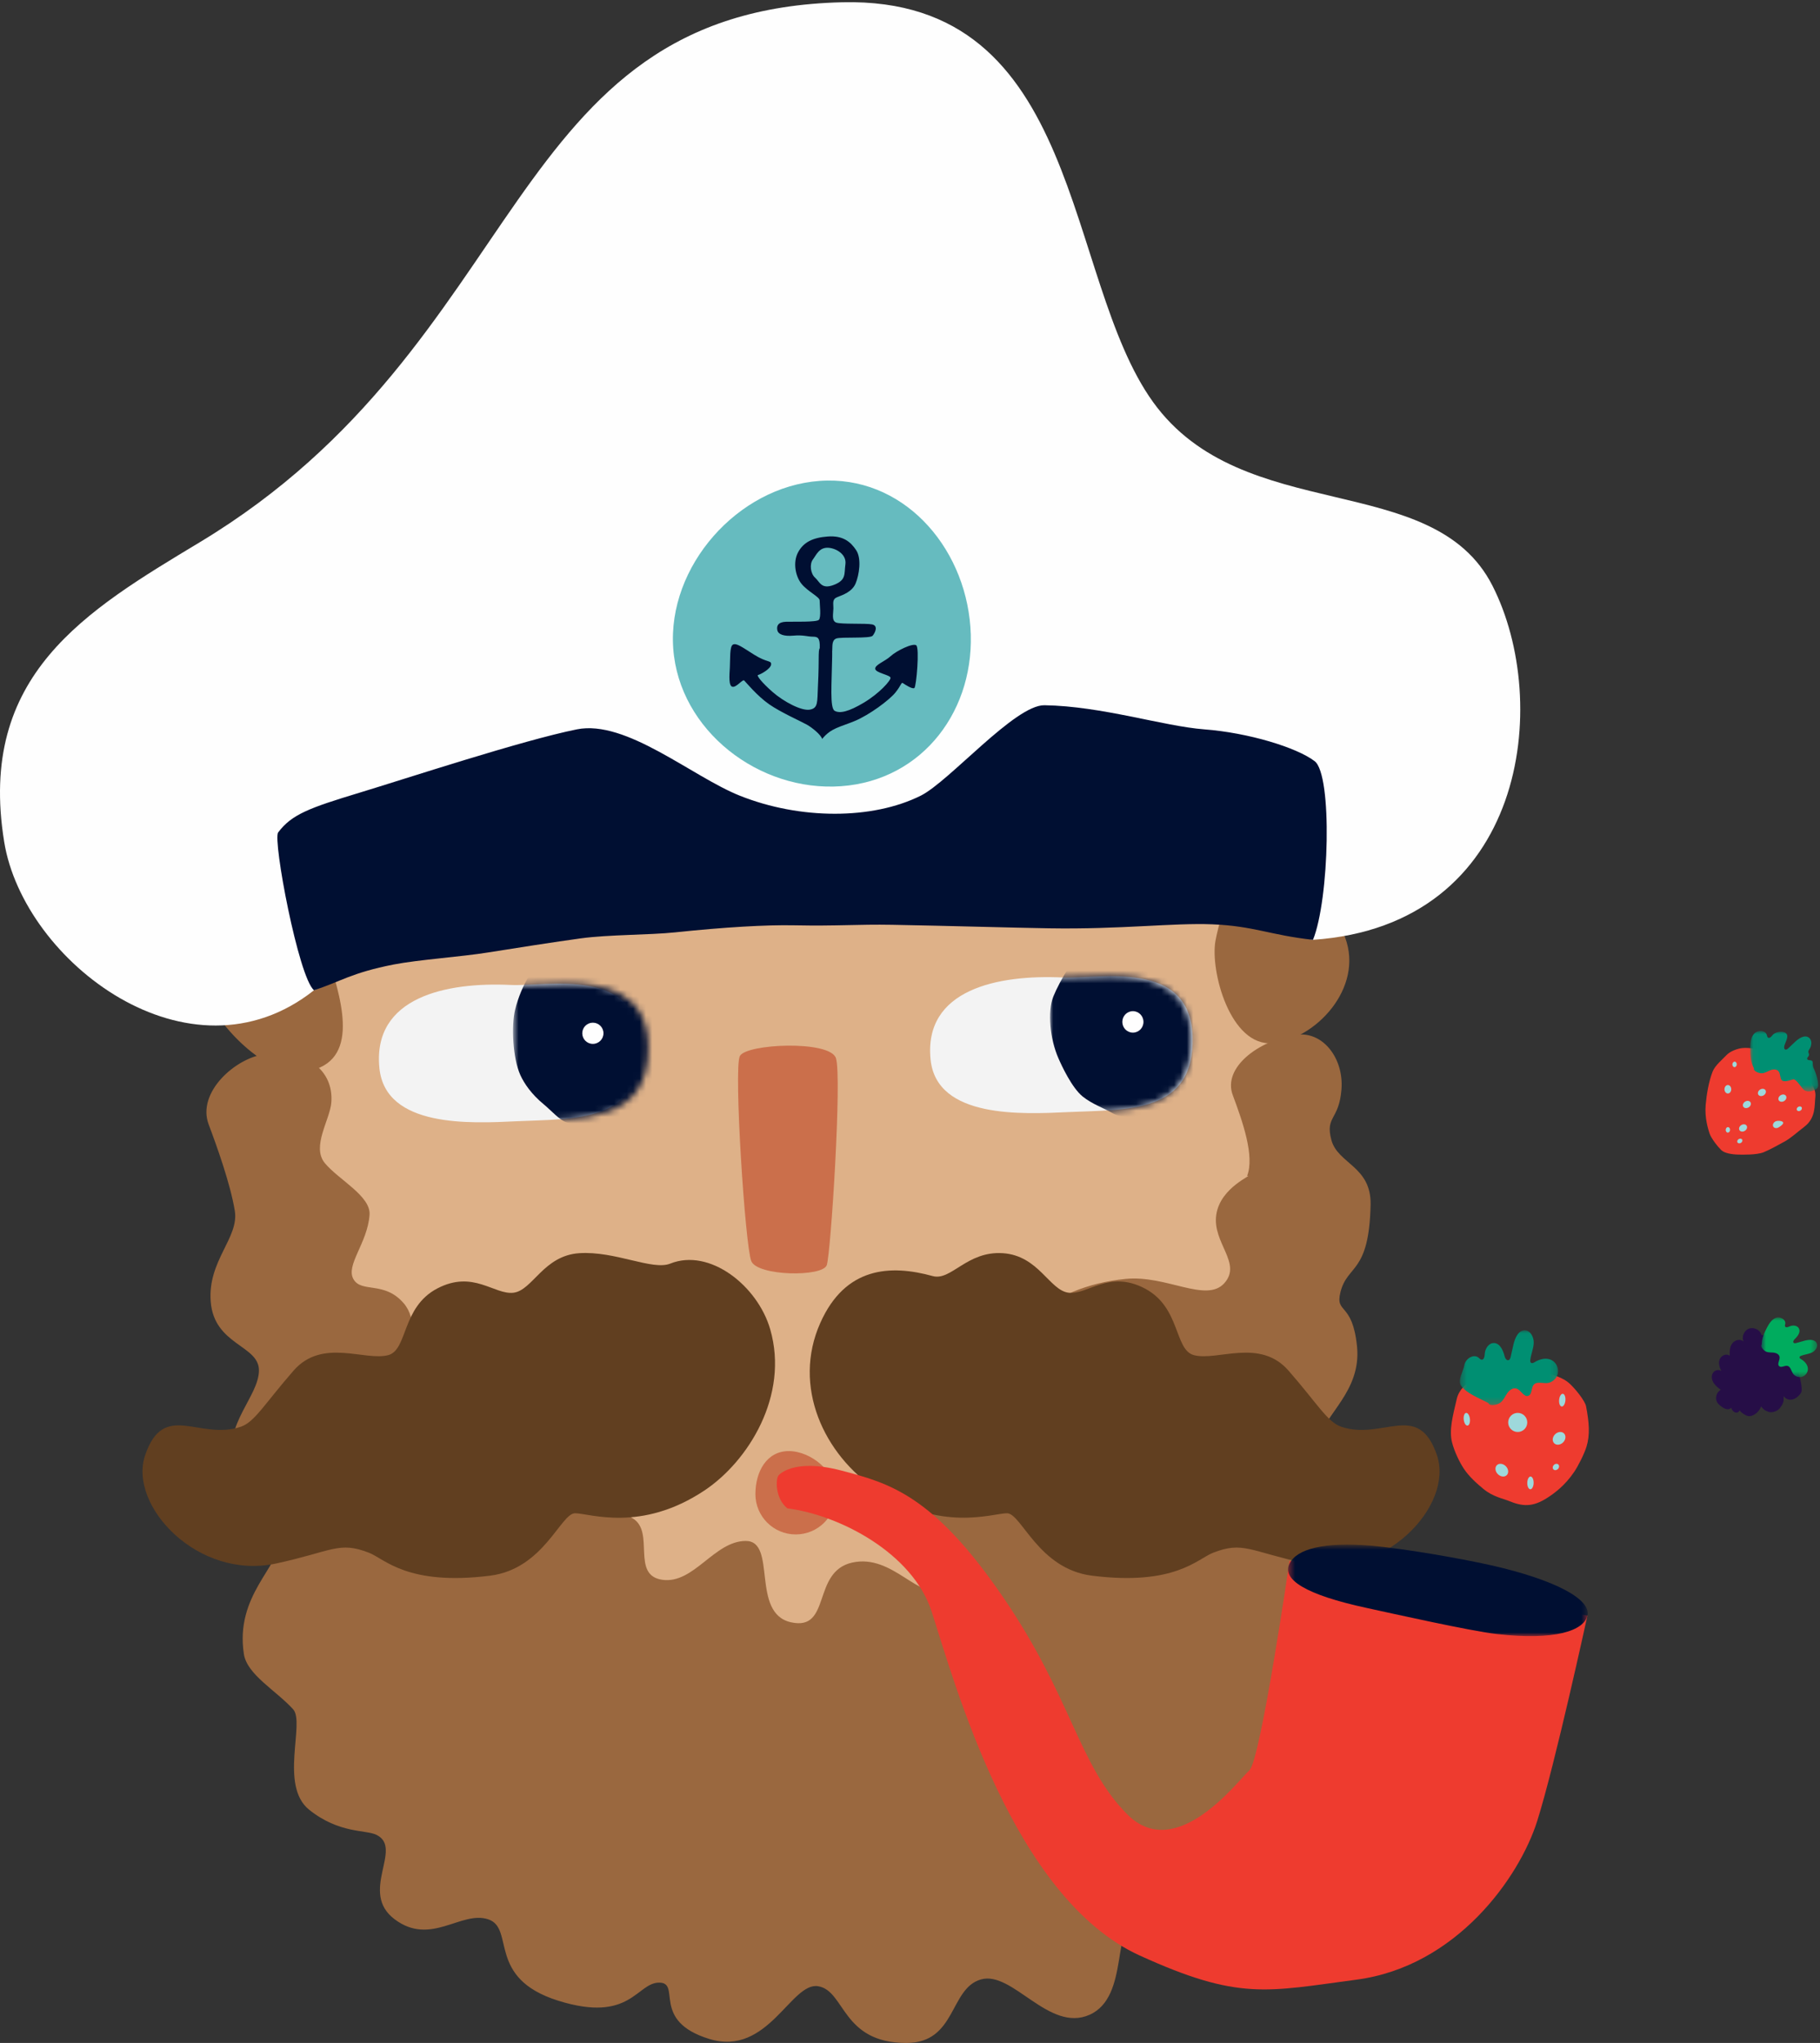 <svg width="286" height="321" viewBox="0 0 286 321" version="1.1" xmlns="http://www.w3.org/2000/svg" xmlns:xlink="http://www.w3.org/1999/xlink">
<rect x="0" y="0" width="286" height="321" fill="#333333" stroke="none"/>
<title>sailor_himself</title>
<desc>Created using Figma</desc>
<g id="Canvas" transform="translate(-767 -175)">
<g id="sailor_himself">
<g id="Page 1">
<g id="Fill 1">
<use xlink:href="#path0_fill" transform="translate(1036 383.68)" fill="#260E47"/>
</g>
<g id="Group 5">
<mask id="mask0_outline" mask-type="alpha">
<g id="Clip 4">
<use xlink:href="#path1_fill" transform="translate(1043.77 382)" fill="#FFFFFF"/>
</g>
</mask>
<g id="Fill 3" mask="url(#mask0_outline)">
<use xlink:href="#path2_fill" transform="translate(1043.77 382)" fill="#00AC5E"/>
</g>
</g>
</g>
<g id="Page 1">
<g id="Group 24">
<g id="Fill 1">
<use xlink:href="#path3_fill" transform="translate(813.499 282.292)" fill="#DEB188"/>
</g>
<g id="Fill 3">
<use xlink:href="#path4_fill" transform="translate(955.748 288.338)" fill="#9A683F"/>
</g>
<g id="Fill 5">
<use xlink:href="#path5_fill" transform="translate(797.655 284.74)" fill="#9A683F"/>
</g>
<g id="Group 9">
<g id="Fill 7">
<use xlink:href="#path6_fill" transform="translate(767 175.343)" fill="#FEFEFE"/>
</g>
</g>
<g id="Fill 10">
<use xlink:href="#path7_fill" transform="translate(810.588 285.811)" fill="#000F32"/>
</g>
<g id="Fill 12">
<use xlink:href="#path8_fill" transform="translate(882.977 339.297)" fill="#CB6F4B"/>
</g>
<g id="Fill 14">
<use xlink:href="#path9_fill" transform="translate(799.437 337.538)" fill="#9A683F"/>
</g>
<g id="Fill 16">
<use xlink:href="#path10_fill" transform="translate(885.707 403.002)" fill="#CB6F4B"/>
</g>
<g id="Fill 18">
<use xlink:href="#path11_fill" transform="translate(872.741 250.506)" fill="#66BBBF"/>
</g>
<g id="Fill 20">
<use xlink:href="#path12_fill" transform="translate(881.622 259.278)" fill="#000F32"/>
</g>
<g id="Fill 22">
<use xlink:href="#path13_fill" transform="translate(913.16 328.386)" fill="#F3F3F3"/>
</g>
</g>
<g id="Group 27">
<mask id="mask1_outline" mask-type="alpha">
<g id="Clip 26">
<use xlink:href="#path14_fill" transform="translate(932.007 328.35)" fill="#FFFFFF"/>
</g>
</mask>
<g id="Fill 25" mask="url(#mask1_outline)">
<use xlink:href="#path15_fill" transform="translate(932.007 324.244)" fill="#000F32"/>
</g>
</g>
<g id="Group 32">
<g id="Fill 28">
<use xlink:href="#path16_fill" transform="translate(943.366 333.879)" fill="#FEFEFE"/>
</g>
<g id="Fill 30">
<use xlink:href="#path17_fill" transform="translate(826.547 329.557)" fill="#F3F3F3"/>
</g>
</g>
<g id="Group 35">
<mask id="mask2_outline" mask-type="alpha">
<g id="Clip 34">
<use xlink:href="#path18_fill" transform="translate(847.618 329.555)" fill="#FFFFFF"/>
</g>
</mask>
<g id="Fill 33" mask="url(#mask2_outline)">
<use xlink:href="#path19_fill" transform="translate(847.618 326.018)" fill="#000F32"/>
</g>
</g>
<g id="Group 47">
<g id="Fill 36">
<use xlink:href="#path20_fill" transform="translate(858.5 335.688)" fill="#FEFEFE"/>
</g>
<g id="Fill 38">
<use xlink:href="#path21_fill" transform="translate(894.245 371.886)" fill="#613F20"/>
</g>
<g id="Fill 40">
<use xlink:href="#path22_fill" transform="translate(789.395 371.876)" fill="#613F20"/>
</g>
<g id="Fill 42">
<use xlink:href="#path23_fill" transform="translate(889.064 405.33)" fill="#EE3B2F"/>
</g>
<g id="Group 46">
<mask id="mask3_outline" mask-type="alpha">
<g id="Clip 45">
<use xlink:href="#path24_fill" transform="translate(969.409 417.698)" fill="#FFFFFF"/>
</g>
</mask>
<g id="Fill 44" mask="url(#mask3_outline)">
<use xlink:href="#path25_fill" transform="translate(969.409 417.698)" fill="#000F32"/>
</g>
</g>
</g>
</g>
<g id="Page 1">
<g id="Group 3">
<g id="Fill 1">
<use xlink:href="#path26_fill" transform="translate(995 390.294)" fill="#EE3B2F"/>
</g>
</g>
<g id="Group 6">
<mask id="mask4_outline" mask-type="alpha">
<g id="Clip 5">
<use xlink:href="#path27_fill" transform="translate(996.411 384.027)" fill="#FFFFFF"/>
</g>
</mask>
<g id="Fill 4" mask="url(#mask4_outline)">
<use xlink:href="#path28_fill" transform="translate(996.411 384.027)" fill="#008F72"/>
</g>
</g>
<g id="Fill 7">
<use xlink:href="#path29_fill" transform="translate(1004 397)" fill="#9ED8DB"/>
</g>
<g id="Fill 9">
<use xlink:href="#path30_fill" transform="translate(1012 394)" fill="#9ED8DB"/>
</g>
<g id="Fill 11">
<use xlink:href="#path31_fill" transform="translate(1011 400)" fill="#9ED8DB"/>
</g>
<g id="Fill 13">
<use xlink:href="#path32_fill" transform="translate(1011 405)" fill="#9ED8DB"/>
</g>
<g id="Fill 15">
<use xlink:href="#path33_fill" transform="translate(1002 405)" fill="#9ED8DB"/>
</g>
<g id="Fill 17">
<use xlink:href="#path34_fill" transform="translate(1007 407)" fill="#9ED8DB"/>
</g>
<g id="Fill 19">
<use xlink:href="#path35_fill" transform="translate(997 397)" fill="#9ED8DB"/>
</g>
</g>
<g id="Page 1">
<g id="Group 3">
<g id="Fill 1">
<use xlink:href="#path36_fill" transform="translate(1035 339.652)" fill="#EE3B2F"/>
</g>
</g>
<g id="Group 6">
<mask id="mask5_outline" mask-type="alpha">
<g id="Clip 5">
<use xlink:href="#path37_fill" transform="translate(1042.04 337)" fill="#FFFFFF"/>
</g>
</mask>
<g id="Fill 4" mask="url(#mask5_outline)">
<use xlink:href="#path38_fill" transform="translate(1042.04 337)" fill="#008F72"/>
</g>
</g>
<g id="Fill 7">
<use xlink:href="#path39_fill" transform="translate(1037.99 345.487)" fill="#9ED8DB"/>
</g>
<g id="Fill 9">
<use xlink:href="#path40_fill" transform="translate(1043.24 346.078)" fill="#9ED8DB"/>
</g>
<g id="Fill 11">
<use xlink:href="#path40_fill" transform="translate(1040.88 347.972)" fill="#9ED8DB"/>
</g>
<g id="Fill 13">
<use xlink:href="#path40_fill" transform="translate(1040.28 351.659)" fill="#9ED8DB"/>
</g>
<g id="Fill 15">
<use xlink:href="#path40_fill" transform="translate(1046.46 346.975)" fill="#9ED8DB"/>
</g>
<g id="Fill 17">
<use xlink:href="#path41_fill" transform="translate(1039.99 353.911)" fill="#9ED8DB"/>
</g>
<g id="Fill 19">
<use xlink:href="#path41_fill" transform="translate(1049.34 348.843)" fill="#9ED8DB"/>
</g>
<g id="Fill 21">
<use xlink:href="#path42_fill" transform="translate(1038.18 352.099)" fill="#9ED8DB"/>
</g>
<g id="Fill 23">
<use xlink:href="#path42_fill" transform="translate(1039.23 341.813)" fill="#9ED8DB"/>
</g>
<g id="Fill 25">
<use xlink:href="#path43_fill" transform="translate(1045.6 351.111)" fill="#9ED8DB"/>
</g>
</g>
</g>
</g>
<defs>
<path id="path0_fill" fill-rule="evenodd" d="M 7.873 1.178C 8.165 0.728 9.6 1.734 10.055 2.019C 11.153 2.705 11.931 3.765 13.259 6.047C 13.617 6.661 14.36 9.461 14.052 10.102C 13.77 10.689 12.404 11.984 11.274 10.71C 11.322 11.606 11.254 11.768 10.748 12.508C 10.374 13.056 9.423 13.383 8.813 13.122C 8.204 12.861 8.179 12.819 7.748 12.316C 7.56 12.858 6.811 13.859 5.789 13.836C 5.478 13.829 4.582 13.313 4.387 12.927C 3.973 13.66 3.158 13.115 3.055 12.518C 2.451 13.114 1.571 12.43 1.058 11.94C 0.419 11.328 0.615 10.09 1.413 9.706C 0.992 9.383 0.562 9.05 0.279 8.601C -0.003 8.152 -0.112 7.555 0.144 7.09C 0.4 6.625 1.09 6.411 1.494 6.755C 1.199 6.177 0.999 5.486 1.243 4.883C 1.487 4.281 2.337 3.923 2.821 4.357C 2.78 3.679 2.813 2.948 3.216 2.401C 3.619 1.854 4.512 1.63 4.983 2.119C 4.652 1.378 5.049 0.399 5.803 0.097C 6.557 -0.205 7.519 0.229 7.792 0.994"/>
<path id="path1_fill" fill-rule="evenodd" d="M 8.784 9.382L 8.784 0L 8.88178e-16 1.77636e-15L 0 9.382L 8.784 9.382Z"/>
<path id="path2_fill" fill-rule="evenodd" d="M 0.072 4.251C 0.072 3.284 0.484 2.367 0.945 1.516C 1.275 0.906 1.689 0.266 2.348 0.05C 3.008 -0.166 3.9 0.348 3.767 1.029C 3.743 1.157 3.686 1.292 3.74 1.41C 3.85 1.653 4.21 1.524 4.452 1.411C 4.953 1.175 5.665 1.245 5.92 1.737C 6.211 2.302 5.739 2.95 5.277 3.386C 5.104 3.549 4.923 3.828 5.096 3.99C 5.204 4.091 5.375 4.057 5.516 4.018C 5.924 3.903 6.333 3.789 6.741 3.675C 7.438 3.48 8.379 3.383 8.702 4.03C 8.973 4.575 8.528 5.234 7.983 5.504C 7.438 5.774 6.806 5.809 6.241 6.034C 6.138 6.075 6.026 6.139 6.009 6.247C 5.987 6.387 6.133 6.487 6.255 6.558C 6.82 6.888 7.323 7.442 7.327 8.097C 7.33 8.649 6.934 9.18 6.403 9.335C 5.873 9.49 5.253 9.254 4.959 8.786C 4.692 8.361 4.596 7.714 4.103 7.612C 3.672 7.524 3.166 7.951 2.826 7.671C 2.424 7.339 2.969 6.698 2.873 6.185C 2.799 5.786 2.348 5.577 1.944 5.531C 1.54 5.486 1.114 5.536 0.743 5.37C 0.372 5.204 -0.203 4.55 0.072 4.251Z"/>
<path id="path3_fill" fill-rule="evenodd" d="M 1.849 24.806C 1.946 51.191 -4.365 129.424 5.796 143.423C 28.921 175.269 54.292 181.576 81.845 181.576C 109.401 181.576 135.628 169.871 154.354 138.964C 165.112 121.212 155.615 63.98 155.476 25.908C 155.457 20.801 143.308 6.795 120.7 4.218C 104.056 2.323 84.879 0.73 65.956 0.027C 57.669 -0.28 48.677 2.144 41.756 3.349C 10.074 8.866 1.799 11.401 1.849 24.806Z"/>
<path id="path4_fill" fill-rule="evenodd" d="M 6.02 0.548C 11.814 -1.717 17.868 3.335 18.887 10.355C 19.906 17.375 16.754 18.451 18.122 23.579C 19.491 28.71 19.656 26.038 22.629 33.98C 25.602 41.923 17.931 49.98 11.255 50.568C 4.578 51.156 1.385 39.186 2.259 34.46C 3.131 29.733 6.448 22.154 2.837 16.619C -0.777 11.084 -2.101 3.723 6.02 0.548Z"/>
<path id="path5_fill" fill-rule="evenodd" d="M 16.674 58.726C 9.99 59.393 -0.925 47.363 0.063 39.768C 1.053 32.173 4.643 31.973 4.717 26.239C 4.79 20.507 3.839 23.239 3.065 14.114C 2.29 4.992 12.619 -1.152 19.732 0.182C 26.844 1.517 19.545 26.386 18.692 31.506C 18.179 34.585 18.946 34.448 21.089 41.253C 23.23 48.061 26.043 57.789 16.674 58.726Z"/>
<path id="path6_fill" fill-rule="evenodd" d="M 0.659 131.941C -3.601 105.692 13.497 95.64 31.406 84.849C 83.466 53.48 78.81 1.27 132.385 0.013C 170.281 -0.876 167.077 43.258 181.207 62.843C 195.337 82.432 225.149 73.302 234.517 91.662C 243.882 110.022 239.869 145.044 206.325 147.327C 202.588 146.894 203.355 139.914 197.157 139.433C 176.167 137.811 153.246 129.996 122.885 129.98C 93.861 129.965 60.919 150.831 49.347 155.248C 29.796 170.745 3.716 150.781 0.659 131.941Z"/>
<path id="path7_fill" fill-rule="evenodd" d="M 0.121 19.985C -0.754 21.15 3.325 42.788 5.757 44.78C 9.899 43.444 11.595 42.043 18.28 40.736C 22.125 39.985 28.924 39.523 33.132 38.841C 36.932 38.227 43.847 37.151 47.669 36.631C 52.115 36.025 58.426 36.114 62.523 35.684C 70.271 34.87 76.793 34.49 81.192 34.579C 88.11 34.718 91.067 34.401 96.653 34.5C 105.869 34.666 114.983 34.949 121.304 35.051C 132.511 35.235 140.831 34.175 146.904 34.422C 153.472 34.687 156.001 36.12 162.738 36.86C 165.301 30.582 165.821 10.947 163.001 8.789C 160.177 6.632 152.579 4.317 145.661 3.79C 139.229 3.299 129.562 0.134 120.537 0C 115.902 -0.071 105.609 11.957 101.102 14.209C 93.517 17.998 82.14 17.998 72.659 14.209C 65.153 11.209 54.818 2.228 47.059 3.79C 38.445 5.522 20.205 11.532 12.927 13.736C 5.011 16.135 2.253 17.145 0.121 19.985Z"/>
<path id="path8_fill" fill-rule="evenodd" d="M 0.282 1.643C 1.261 -0.31 14.419 -0.887 15.383 1.958C 16.347 4.805 14.588 32.587 13.944 34.484C 13.303 36.382 3.042 36.224 2.081 33.855C 1.117 31.482 -0.698 3.595 0.282 1.643Z"/>
<path id="path9_fill" fill-rule="evenodd" d="M 182.943 26.771C 183.074 20.693 177.79 20.352 176.781 16.586C 175.77 12.82 177.989 13.51 178.367 8.623C 178.743 3.734 175.426 -0.586 171.179 0.065C 165.222 0.976 159.683 5.248 161.28 9.526C 162.856 13.746 164.739 19.142 163.542 22.22C 164.692 22.034 159.318 23.929 158.688 28.351C 158.055 32.77 162.796 35.93 159.951 39.087C 157.107 42.244 150.846 37.77 144.437 38.41C 119.744 40.877 118.486 68.64 112.803 68.64C 107.117 68.64 119.143 84.867 115.589 86.995C 112.038 89.126 107.878 81.563 101.486 82.982C 95.09 84.402 98.258 93.784 91.863 92.365C 85.467 90.945 89.73 79.586 84.758 79.586C 79.784 79.586 76.609 86.394 71.634 85.686C 66.66 84.974 70.547 78.167 66.993 76.036C 63.443 73.907 61.956 71.262 57.694 69.131C 53.431 67.003 55.627 66.806 52.076 63.966C 48.522 61.127 37.864 64.677 32.89 61.127C 27.918 57.578 35.272 47.215 31.009 42.244C 27.955 38.685 24.373 40.667 23.109 38.455C 21.843 36.245 25.302 32.828 25.636 28.351C 25.859 25.377 20.738 22.808 18.605 20.21C 16.473 17.612 19.427 13.402 19.632 10.665C 20.005 5.676 15.75 2.228 9.203 3.086C 4.533 3.697 -1.536 9.111 0.354 14.14C 1.597 17.444 3.779 23.496 4.462 27.718C 5.148 31.941 0.197 35.534 0.67 41.929C 1.184 48.868 8.31 48.787 8.255 52.823C 8.199 56.862 2.899 60.974 3.989 67.509C 5.886 78.878 11.574 75.091 11.574 79.35C 11.574 83.61 4.465 88.121 5.886 97.351C 6.385 100.602 10.918 103.054 13.628 106.035C 15.532 108.129 11.414 118.036 16.155 121.826C 20.895 125.615 25.037 124.92 26.744 125.773C 31.007 127.901 23.903 134.774 29.589 139.036C 35.272 143.296 40.021 137.617 44.283 139.036C 48.546 140.456 43.944 148.282 55.311 151.83C 66.678 155.381 67.592 148.983 71.146 148.983C 74.699 148.983 69.777 154.99 79.014 157.83C 88.251 160.672 91.868 148.838 96.13 149.547C 100.393 150.258 99.813 158.462 109.985 158.462C 117.885 158.462 116.734 149.901 121.709 148.482C 126.683 147.062 132.382 156.874 138.778 154.035C 145.173 151.195 142.1 139.588 146.362 138.876C 150.625 138.168 156.597 146.576 162.796 142.036C 167.536 138.561 166.985 124.587 169.117 122.456C 171.247 120.327 177.556 114.596 179.686 107.497C 181.819 100.398 173.645 92.968 175.066 87.998C 176.487 83.03 184.863 85.237 184.602 76.744C 184.342 68.254 174.173 67.979 174.885 63.719C 175.549 59.736 181.522 56.14 180.81 49.033C 180.098 41.929 177.343 43.976 178.202 40.507C 179.297 36.09 182.706 37.665 182.943 26.771Z"/>
<path id="path10_fill" fill-rule="evenodd" d="M 12.67 6.766C 12.67 10.261 9.833 13.096 6.335 13.096C 2.836 13.096 0 10.261 0 6.766C 0 3.27 1.744 0 5.242 0C 8.741 0 12.67 3.27 12.67 6.766Z"/>
<path id="path11_fill" fill-rule="evenodd" d="M 46.75 23.016C 47.685 35.902 39.343 47.092 26.448 48.026C 13.555 48.961 0.99 39.282 0.055 26.396C -0.88 13.513 10.159 0.99 23.052 0.055C 35.947 -0.879 45.815 10.13 46.75 23.016Z"/>
<path id="path12_fill" fill-rule="evenodd" d="M 13.469 6.497C 12.736 5.849 12.568 4.363 13.117 3.631C 13.669 2.896 14.11 1.684 15.589 1.794C 16.82 1.889 18.438 2.857 18.228 4.382C 18.015 5.909 18.401 6.849 16.424 7.618C 14.444 8.389 14.202 7.145 13.469 6.497ZM 29.359 17.115C 28.82 16.716 26.244 17.984 25.348 18.813C 24.453 19.643 22.824 20.183 22.916 20.826C 23.008 21.466 25.269 21.771 25.317 22.215C 25.361 22.658 23.567 24.663 21.138 26.12C 18.706 27.576 17.322 27.86 16.537 27.408C 15.754 26.957 16.08 23.091 16.145 18.955C 16.172 17.378 16.098 18.666 16.156 17.976C 16.211 17.286 16.048 16.338 16.789 16.05C 17.532 15.761 22.113 16.1 22.512 15.609C 22.911 15.121 23.413 14.04 22.428 13.835C 21.443 13.627 17.501 13.84 16.763 13.536C 16.027 13.234 16.332 12.103 16.34 11.315C 16.348 10.525 16.106 9.883 16.946 9.547C 17.79 9.208 19.273 8.728 19.828 7.402C 20.382 6.077 20.799 3.518 19.925 2.18C 19.05 0.842 17.826 -0.156 15.457 0.02C 13.086 0.196 11.649 0.92 10.798 2.49C 9.945 4.062 10.367 6.282 11.344 7.473C 12.319 8.665 14.186 9.52 14.181 10.064C 14.176 10.604 14.451 12.727 14.055 13.118C 13.656 13.507 10.136 13.378 8.904 13.415C 7.67 13.454 7.386 14.04 7.528 14.732C 7.67 15.423 8.587 15.73 10.068 15.596C 11.549 15.459 12.313 15.756 13.083 15.761C 13.837 15.769 14.262 15.856 14.197 17.58C 14.197 17.58 14.047 17.601 14.036 18.635C 14.028 19.669 14.031 21.175 13.91 23.59C 13.79 26.004 13.976 26.991 12.642 27.224C 11.31 27.461 8.511 25.957 6.798 24.461C 5.086 22.968 4.209 21.826 4.505 21.779C 4.802 21.732 6.551 20.826 6.559 20.073C 6.564 19.467 5.882 19.842 3.933 18.619C 1.981 17.393 1.099 16.714 0.553 17.005C 0.009 17.296 0.143 19.367 0.067 20.616C -0.007 21.865 -0.149 23.532 0.492 23.634C 1.133 23.739 2.081 22.398 2.325 22.648C 2.57 22.894 4.377 25.08 6.239 26.379C 8.101 27.676 11.294 29.085 12.177 29.586C 13.059 30.088 14.383 31.185 14.575 31.828C 15.969 30.106 17.354 29.98 19.68 29.014C 22.008 28.051 25.136 25.713 26.084 24.54C 27.032 23.364 26.987 22.871 27.281 23.07C 27.575 23.27 28.773 24.065 29.072 23.821C 29.372 23.576 29.9 17.517 29.359 17.115Z"/>
<path id="path13_fill" fill-rule="evenodd" d="M 41.245 9.447C 40.861 -2.773 26.526 0.466 20.806 0.201C 10.7 -0.266 -1.04 2.043 0.074 13.092C 1.011 22.406 14.534 21.681 21.71 21.351C 30.978 20.923 41.628 21.666 41.245 9.447Z"/>
<path id="path14_fill" fill-rule="evenodd" d="M 1.80726e-11 0.153C 0.508 0.162 1.014 0.178 1.516 0.201C 2.584 0.252 3.953 0.18 5.471 0.109C 6.637 0.053 7.892 0 9.175 0C 15.267 0 21.938 1.229 22.199 9.531C 22.587 21.863 11.809 21.114 2.43 21.545C 1.681 21.579 0.864 21.618 4.26793e-12 21.649L 0 0.153L 1.80726e-11 0.153Z"/>
<path id="path15_fill" fill-rule="evenodd" d="M 24.634 3.101C 25.115 7.412 24.153 21.302 20.788 23.696C 17.424 26.09 12.137 27.048 9.732 25.61C 8.616 24.943 6.596 24.241 5.115 23.036C 3.412 21.646 1.83 18.214 1.307 17.014C -0.006 14.003 -0.442 9.724 0.52 7.33C 1.48 4.936 4.331 0 5.775 0C 7.215 0 24.634 3.101 24.634 3.101Z"/>
<path id="path16_fill" fill-rule="evenodd" d="M 0 1.688C 0 2.621 0.742 3.375 1.659 3.375C 2.576 3.375 3.321 2.621 3.321 1.688C 3.321 0.755 2.576 0 1.659 0C 0.742 0 0 0.755 0 1.688Z"/>
<path id="path17_fill" fill-rule="evenodd" d="M 41.028 9.567C 40.647 -2.808 26.387 0.472 20.697 0.203C 10.644 -0.27 -1.035 2.069 0.073 13.258C 1.006 22.691 14.458 21.957 21.596 21.622C 30.816 21.189 41.41 21.941 41.028 9.567Z"/>
<path id="path18_fill" fill-rule="evenodd" d="M 2.33321e-12 0.179C 0.211 0.186 0.421 0.195 0.631 0.205C 1.696 0.255 3.057 0.183 4.572 0.112C 5.737 0.056 6.992 0 8.274 0C 14.341 0 20.98 1.239 21.239 9.568C 21.623 21.943 10.887 21.191 1.542 21.624C 1.055 21.646 0.539 21.671 0 21.694L 1.88162e-13 0.179L 2.33321e-12 0.179Z"/>
<path id="path19_fill" fill-rule="evenodd" d="M 23.665 2.53C 24.144 6.857 23.186 20.797 19.833 23.2C 16.48 25.602 11.097 26.235 8.446 25.352C 7.262 24.956 6.092 23.543 4.784 22.461C 2.93 20.933 1.767 19.258 1.156 17.911C -0.06 15.237 -0.285 10.131 0.332 7.62C 1.285 3.742 3.608 0 5.043 0C 6.481 0 23.665 2.53 23.665 2.53Z"/>
<path id="path20_fill" fill-rule="evenodd" d="M 0 1.666C 0 2.587 0.745 3.332 1.665 3.332C 2.585 3.332 3.332 2.587 3.332 1.666C 3.332 0.745 2.585 0 1.665 0C 0.745 0 0 0.745 0 1.666Z"/>
<path id="path21_fill" fill-rule="evenodd" d="M 19.32 3.617C 22.227 4.42 24.686 -0.347 30.333 0.02C 35.98 0.39 37.668 5.863 40.678 6.233C 43.69 6.601 47.001 2.61 52.645 5.562C 58.291 8.511 57.264 15.212 60.368 16.041C 64.038 17.019 70.712 13.304 75.229 18.465C 79.746 23.628 81.343 26.544 83.503 27.283C 90.051 29.529 95.617 23.114 98.566 31.773C 101.25 39.665 90.287 51.461 77.937 48.772C 69.097 46.849 68.114 45.245 63.369 47.095C 60.923 48.05 57.364 52.327 44.348 50.692C 35.925 49.632 33.259 40.885 30.999 40.885C 28.742 40.885 20.657 43.934 10.643 37.288C 2.139 31.644 -2.753 20.91 1.649 11.001C 5.578 2.151 12.664 1.778 19.32 3.617Z"/>
<path id="path22_fill" fill-rule="evenodd" d="M 82.923 1.67C 80.123 2.793 74.285 -0.337 68.641 0.03C 62.995 0.4 61.306 5.873 58.297 6.243C 55.285 6.61 51.974 2.622 46.327 5.571C 40.683 8.521 41.708 15.222 38.607 16.051C 34.936 17.029 28.259 13.314 23.745 18.475C 19.228 23.639 17.632 26.553 15.469 27.293C 8.921 29.539 3.355 23.124 0.409 31.785C -2.276 39.675 8.687 51.471 21.037 48.782C 29.877 46.858 30.86 45.255 35.602 47.105C 38.051 48.06 41.611 52.337 54.624 50.702C 63.047 49.642 65.716 40.895 67.973 40.895C 70.233 40.895 78.335 43.972 88.329 37.298C 95.181 32.724 101.643 22.413 98.639 11.992C 96.665 5.144 89.11 -0.815 82.923 1.67Z"/>
<path id="path23_fill" fill-rule="evenodd" d="M 1.671 6.672C 9.884 7.716 21.358 13.709 24.326 22.858C 27.941 34.004 37.098 67.858 57.045 76.936C 72.64 84.035 76.918 82.606 91.111 80.724C 106.788 78.649 116.684 64.717 119.502 55.783C 122.32 46.849 127.388 23.519 127.388 23.519L 80.578 14.918C 80.578 14.918 76.017 46.272 74.271 47.828C 72.525 49.384 62.786 62.516 55.074 54.747C 47.358 46.978 46.428 36.47 35.501 20.531C 24.572 4.592 17.738 2.708 10.091 0.716C 2.447 -1.273 0.266 1.511 0.266 1.511C -0.17 2.033 -0.29 5.111 1.671 6.672Z"/>
<path id="path24_fill" fill-rule="evenodd" d="M 47.087 14.382L 47.087 0L 0 1.86427e-14L 0 14.382L 47.087 14.382Z"/>
<path id="path25_fill" fill-rule="evenodd" d="M 0.233 2.977C -1.023 5.48 2.773 7.876 12.344 9.948C 16.573 10.864 28.553 13.561 32.85 14.055C 42.007 15.101 46.484 13.506 47.045 11.153C 47.658 8.568 41.839 5.527 32.218 3.318C 27.171 2.161 17.847 0.561 12.976 0.162C 5.717 -0.434 1.405 0.639 0.233 2.977Z"/>
<path id="path26_fill" fill-rule="evenodd" d="M 9.031 20.514C 8.222 20.183 6.578 19.875 5.122 18.668C 4.132 17.851 2.852 16.73 2.016 15.453C 1.325 14.402 0.548 12.77 0.187 11.379C -0.319 9.422 0.293 7.194 0.92 4.51C 2.225 -1.077 15.163 -0.924 18.531 1.994C 19.481 2.815 21.072 4.812 21.235 5.656C 21.73 8.218 21.875 10.194 21.307 12.014C 20.931 13.222 19.987 15.066 19.371 15.978C 17.908 18.141 16.272 19.321 15.207 20.014C 12.793 21.585 11.225 21.412 9.031 20.514Z"/>
<path id="path27_fill" fill-rule="evenodd" d="M 15.432 0L 0 0L 2.00556e-15 11.759L 15.432 11.759L 15.432 4.10438e-15L 15.432 0Z"/>
<path id="path28_fill" fill-rule="evenodd" d="M 4.482 11.434C 3.247 10.743 0.941 9.886 0.176 8.677C -0.373 7.808 0.523 6.475 0.706 5.459C 0.889 4.444 2.169 3.645 2.946 4.306C 3.093 4.428 3.226 4.599 3.414 4.613C 3.802 4.643 3.888 4.079 3.91 3.684C 3.96 2.859 4.545 1.979 5.353 1.997C 6.277 2.02 6.776 3.099 7.011 4.014C 7.096 4.356 7.327 4.793 7.654 4.682C 7.857 4.615 7.934 4.368 7.984 4.153C 8.122 3.538 8.262 2.924 8.399 2.309C 8.636 1.258 9.169 -0.041 10.222 0.001C 11.107 0.033 11.637 1.087 11.604 1.993C 11.568 2.896 11.17 3.749 11.064 4.648C 11.044 4.809 11.046 5.003 11.175 5.103C 11.337 5.23 11.568 5.112 11.744 5.003C 12.559 4.5 13.618 4.239 14.456 4.701C 15.162 5.091 15.564 5.988 15.393 6.792C 15.219 7.596 14.487 8.236 13.683 8.287C 12.954 8.333 12.06 7.996 11.588 8.566C 11.172 9.068 11.367 10.033 10.77 10.278C 10.066 10.565 9.628 9.396 8.905 9.155C 8.343 8.966 7.763 9.407 7.424 9.902C 7.083 10.399 6.85 10.99 6.378 11.355C 5.909 11.722 4.671 12.007 4.482 11.434Z"/>
<path id="path29_fill" fill-rule="evenodd" d="M 3 1.5C 3 2.329 2.328 3 1.501 3C 0.672 3 0 2.329 0 1.5C 0 0.671 0.672 0 1.501 0C 2.328 0 3 0.671 3 1.5Z"/>
<path id="path30_fill" fill-rule="evenodd" d="M 0.963 1.252C 0.858 1.786 0.567 2.107 0.311 1.967C 0.056 1.828 -0.067 1.282 0.037 0.748C 0.14 0.214 0.433 -0.107 0.689 0.033C 0.943 0.172 1.067 0.718 0.963 1.252Z"/>
<path id="path31_fill" fill-rule="evenodd" d="M 1.443 1.792C 0.949 2.129 0.349 2.048 0.104 1.611C -0.141 1.176 0.06 0.546 0.557 0.209C 1.052 -0.129 1.651 -0.048 1.896 0.389C 2.141 0.824 1.938 1.454 1.443 1.792Z"/>
<path id="path32_fill" fill-rule="evenodd" d="M 0.913 0.7C 0.756 0.953 0.446 1.068 0.218 0.959C -0.01 0.847 -0.068 0.553 0.087 0.3C 0.243 0.046 0.554 -0.069 0.781 0.042C 1.01 0.153 1.069 0.448 0.913 0.7Z"/>
<path id="path33_fill" fill-rule="evenodd" d="M 1.57 0.323C 2.025 0.729 2.136 1.362 1.82 1.735C 1.505 2.11 0.883 2.084 0.429 1.677C -0.023 1.271 -0.137 0.638 0.179 0.265C 0.495 -0.11 1.116 -0.084 1.57 0.323Z"/>
<path id="path34_fill" fill-rule="evenodd" d="M 0.998 1.049C 0.977 1.599 0.738 2.024 0.462 1.999C 0.187 1.971 -0.019 1.502 0.001 0.951C 0.023 0.398 0.264 -0.027 0.539 0.001C 0.814 0.029 1.02 0.498 0.998 1.049Z"/>
<path id="path35_fill" fill-rule="evenodd" d="M 0.935 0.658C 1.071 1.175 0.987 1.751 0.748 1.94C 0.508 2.127 0.202 1.861 0.066 1.341C -0.071 0.823 0.013 0.248 0.253 0.061C 0.493 -0.129 0.799 0.14 0.935 0.658Z"/>
<path id="path36_fill" fill-rule="evenodd" d="M 0.632 13.408C 0.416 12.732 -0.144 10.982 0.034 8.957C 0.182 7.272 0.516 5.283 1.13 3.708C 1.507 2.743 2.753 1.736 3.323 1.117C 3.869 0.524 5.078 0.086 5.814 0.021C 10.074 -0.357 17.685 4.36 17.274 7.694C 17.112 9.013 17.388 10.999 15.514 12.411C 14.389 13.259 13.487 14.139 12.391 14.737C 11.648 15.142 10.132 15.999 9.136 16.398C 8.025 16.842 5.742 16.773 5.216 16.763C 4.128 16.742 2.991 16.542 2.492 16.065C 1.994 15.589 0.898 14.238 0.632 13.408Z"/>
<path id="path37_fill" fill-rule="evenodd" d="M 10.676 9.487L 10.676 0L 0 0L 1.77636e-15 9.487L 10.676 9.487Z"/>
<path id="path38_fill" fill-rule="evenodd" d="M 0.576 5.859C 0.06 4.879 -0.012 3.729 0.002 2.622C 0.011 1.827 0.089 0.958 0.642 0.387C 1.195 -0.184 2.374 -0.138 2.603 0.623C 2.645 0.765 2.66 0.933 2.778 1.024C 3.019 1.211 3.315 0.888 3.499 0.644C 3.882 0.138 5.023 -0.065 5.544 0.298C 6.141 0.715 5.626 1.518 5.39 2.206C 5.302 2.463 5.267 2.843 5.529 2.915C 5.691 2.959 5.847 2.834 5.969 2.719C 6.322 2.385 6.674 2.051 7.027 1.718C 7.629 1.148 8.531 0.548 9.204 1.032C 9.77 1.439 9.67 2.345 9.262 2.909C 8.854 3.473 9.527 3.533 9.074 4.063C 8.993 4.159 8.912 4.284 8.953 4.403C 9.006 4.556 9.207 4.58 9.369 4.587C 10.117 4.619 9.627 5.226 9.98 5.887C 10.278 6.445 10.983 8.551 10.528 8.991C 10.072 9.431 9.105 9.656 8.557 9.339C 8.059 9.05 7.256 7.44 6.703 7.6C 6.218 7.74 5.685 7.959 5.191 7.856C 4.606 7.734 4.817 6.793 4.447 6.325C 4.158 5.96 3.589 5.988 3.156 6.158C 2.723 6.328 2.317 6.606 1.853 6.635C 1.389 6.665 0.457 6.309 0.576 5.859Z"/>
<path id="path39_fill" fill-rule="evenodd" d="M 1.063 0.664C 1.063 1.031 0.825 1.328 0.532 1.328C 0.238 1.328 0 1.031 0 0.664C 0 0.297 0.238 0 0.532 0C 0.825 0 1.063 0.297 1.063 0.664Z"/>
<path id="path40_fill" fill-rule="evenodd" d="M 0.91 1.023C 0.598 1.216 0.22 1.17 0.065 0.92C -0.089 0.671 0.039 0.312 0.351 0.119C 0.663 -0.074 1.041 -0.028 1.196 0.222C 1.35 0.471 1.222 0.83 0.91 1.023Z"/>
<path id="path41_fill" fill-rule="evenodd" d="M 0.59 0.663C 0.388 0.788 0.143 0.758 0.043 0.596C -0.057 0.435 0.025 0.202 0.228 0.077C 0.43 -0.048 0.675 -0.018 0.775 0.144C 0.875 0.305 0.792 0.538 0.59 0.663Z"/>
<path id="path42_fill" fill-rule="evenodd" d="M 0.689 0.452C 0.674 0.689 0.509 0.872 0.319 0.861C 0.129 0.849 -0.013 0.647 0.001 0.41C 0.016 0.172 0.182 -0.011 0.372 0.001C 0.562 0.013 0.704 0.215 0.689 0.452Z"/>
<path id="path43_fill" fill-rule="evenodd" d="M 0.91 1.023C 0.598 1.216 0.22 1.17 0.065 0.92C -0.089 0.671 0.039 0.312 0.351 0.119C 0.663 -0.074 1.44 -0.028 1.594 0.222C 1.749 0.471 1.222 0.83 0.91 1.023Z"/>
</defs>
</svg>
